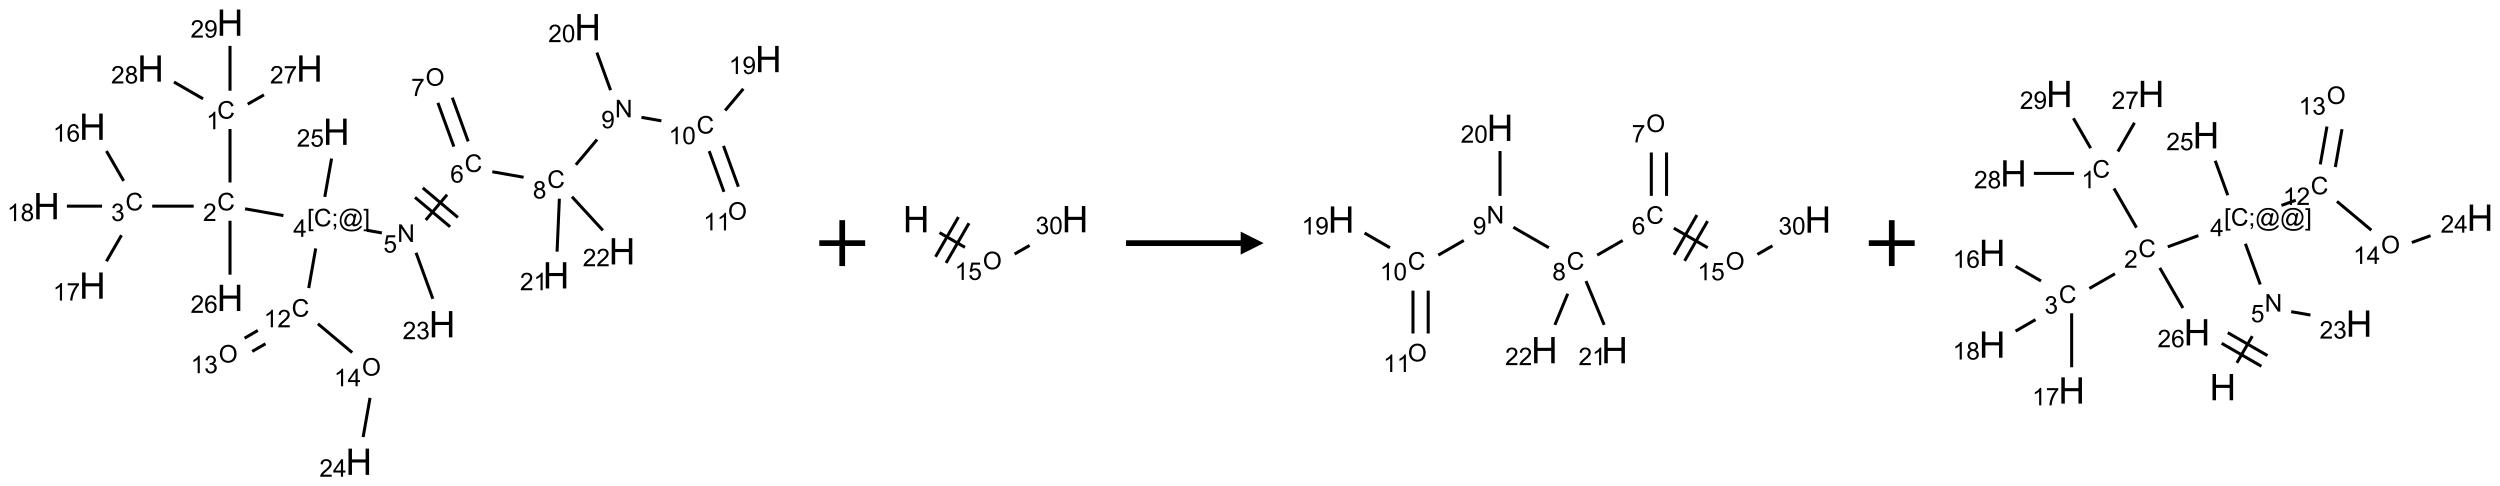 <?xml version="1.0" encoding="UTF-8"?>
<svg xmlns="http://www.w3.org/2000/svg" xmlns:xlink="http://www.w3.org/1999/xlink" width="1090" height="212" viewBox="0 0 1090 212">
<defs>
<g>
<g id="glyph-0-0">
<path d="M 1.332 0 L 1.332 -6.668 L 6.668 -6.668 L 6.668 0 Z M 1.5 -0.168 L 6.5 -0.168 L 6.5 -6.5 L 1.5 -6.5 Z M 1.5 -0.168 "/>
</g>
<g id="glyph-0-1">
<path d="M 6.27 -2.676 L 7.281 -2.422 C 7.07 -1.594 6.688 -0.961 6.137 -0.523 C 5.586 -0.086 4.914 0.129 4.121 0.129 C 3.297 0.129 2.629 -0.039 2.113 -0.371 C 1.598 -0.707 1.203 -1.191 0.934 -1.828 C 0.664 -2.465 0.531 -3.145 0.531 -3.875 C 0.531 -4.672 0.684 -5.363 0.988 -5.957 C 1.293 -6.547 1.723 -6.996 2.285 -7.305 C 2.844 -7.613 3.461 -7.766 4.137 -7.766 C 4.898 -7.766 5.543 -7.57 6.062 -7.184 C 6.582 -6.793 6.945 -6.246 7.152 -5.543 L 6.156 -5.309 C 5.98 -5.863 5.723 -6.266 5.387 -6.52 C 5.051 -6.773 4.625 -6.902 4.113 -6.902 C 3.527 -6.902 3.039 -6.762 2.645 -6.48 C 2.25 -6.199 1.973 -5.82 1.812 -5.348 C 1.652 -4.871 1.574 -4.383 1.574 -3.879 C 1.574 -3.23 1.668 -2.664 1.855 -2.18 C 2.047 -1.695 2.34 -1.332 2.738 -1.094 C 3.137 -0.855 3.57 -0.734 4.035 -0.734 C 4.602 -0.734 5.082 -0.898 5.473 -1.223 C 5.867 -1.551 6.133 -2.035 6.27 -2.676 Z M 6.27 -2.676 "/>
</g>
<g id="glyph-0-2">
<path d="M 3.973 0 L 3.035 0 L 3.035 -5.973 C 2.809 -5.758 2.516 -5.543 2.148 -5.328 C 1.781 -5.113 1.453 -4.953 1.16 -4.844 L 1.16 -5.75 C 1.684 -5.996 2.145 -6.297 2.535 -6.645 C 2.93 -6.996 3.207 -7.336 3.371 -7.668 L 3.973 -7.668 Z M 3.973 0 "/>
</g>
<g id="glyph-0-3">
<path d="M 5.371 -0.902 L 5.371 0 L 0.324 0 C 0.316 -0.227 0.352 -0.441 0.434 -0.652 C 0.562 -0.996 0.766 -1.332 1.051 -1.668 C 1.332 -2 1.742 -2.387 2.277 -2.824 C 3.105 -3.504 3.668 -4.043 3.957 -4.441 C 4.25 -4.84 4.395 -5.215 4.395 -5.566 C 4.395 -5.938 4.262 -6.254 3.996 -6.508 C 3.73 -6.762 3.387 -6.891 2.957 -6.891 C 2.508 -6.891 2.145 -6.754 1.875 -6.484 C 1.605 -6.215 1.469 -5.84 1.465 -5.359 L 0.5 -5.457 C 0.566 -6.176 0.812 -6.727 1.246 -7.102 C 1.676 -7.477 2.254 -7.668 2.98 -7.668 C 3.711 -7.668 4.293 -7.465 4.719 -7.059 C 5.145 -6.652 5.359 -6.148 5.359 -5.547 C 5.359 -5.242 5.297 -4.941 5.172 -4.645 C 5.047 -4.352 4.84 -4.039 4.551 -3.715 C 4.262 -3.387 3.777 -2.938 3.105 -2.371 C 2.543 -1.898 2.18 -1.578 2.02 -1.41 C 1.859 -1.242 1.73 -1.07 1.625 -0.902 Z M 5.371 -0.902 "/>
</g>
<g id="glyph-0-4">
<path d="M 0.449 -2.016 L 1.387 -2.141 C 1.492 -1.609 1.676 -1.227 1.934 -0.992 C 2.191 -0.758 2.508 -0.641 2.879 -0.641 C 3.32 -0.641 3.695 -0.793 3.996 -1.098 C 4.301 -1.402 4.453 -1.781 4.453 -2.234 C 4.453 -2.664 4.312 -3.02 4.031 -3.301 C 3.75 -3.578 3.391 -3.719 2.957 -3.719 C 2.781 -3.719 2.562 -3.684 2.297 -3.613 L 2.402 -4.438 C 2.465 -4.43 2.516 -4.426 2.551 -4.426 C 2.949 -4.426 3.312 -4.531 3.629 -4.738 C 3.949 -4.949 4.109 -5.27 4.109 -5.703 C 4.109 -6.047 3.992 -6.332 3.762 -6.559 C 3.527 -6.785 3.227 -6.895 2.859 -6.895 C 2.496 -6.895 2.191 -6.781 1.949 -6.551 C 1.707 -6.324 1.547 -5.98 1.48 -5.52 L 0.543 -5.688 C 0.656 -6.316 0.918 -6.805 1.324 -7.148 C 1.73 -7.492 2.234 -7.668 2.84 -7.668 C 3.254 -7.668 3.641 -7.578 3.988 -7.398 C 4.34 -7.219 4.609 -6.977 4.793 -6.668 C 4.98 -6.359 5.074 -6.031 5.074 -5.684 C 5.074 -5.352 4.984 -5.051 4.809 -4.781 C 4.629 -4.512 4.367 -4.297 4.02 -4.137 C 4.473 -4.031 4.824 -3.816 5.074 -3.488 C 5.324 -3.16 5.449 -2.75 5.449 -2.254 C 5.449 -1.59 5.203 -1.023 4.719 -0.559 C 4.234 -0.098 3.617 0.137 2.875 0.137 C 2.203 0.137 1.648 -0.062 1.207 -0.465 C 0.762 -0.863 0.512 -1.379 0.449 -2.016 Z M 0.449 -2.016 "/>
</g>
<g id="glyph-0-5">
<path d="M 5.309 -5.766 L 4.375 -5.691 C 4.293 -6.059 4.172 -6.328 4.02 -6.496 C 3.766 -6.762 3.453 -6.895 3.082 -6.895 C 2.785 -6.895 2.523 -6.812 2.297 -6.645 C 2 -6.43 1.77 -6.117 1.598 -5.703 C 1.43 -5.289 1.34 -4.703 1.332 -3.938 C 1.559 -4.281 1.836 -4.535 2.16 -4.703 C 2.488 -4.871 2.828 -4.953 3.188 -4.953 C 3.812 -4.953 4.344 -4.723 4.785 -4.262 C 5.223 -3.801 5.441 -3.207 5.441 -2.48 C 5.441 -2 5.34 -1.555 5.133 -1.145 C 4.926 -0.73 4.641 -0.418 4.281 -0.199 C 3.922 0.02 3.512 0.129 3.051 0.129 C 2.27 0.129 1.633 -0.156 1.141 -0.73 C 0.648 -1.305 0.402 -2.254 0.402 -3.574 C 0.402 -5.051 0.672 -6.121 1.219 -6.793 C 1.695 -7.375 2.336 -7.668 3.141 -7.668 C 3.742 -7.668 4.234 -7.5 4.617 -7.16 C 5 -6.824 5.23 -6.359 5.309 -5.766 Z M 1.48 -2.473 C 1.48 -2.152 1.547 -1.844 1.684 -1.547 C 1.82 -1.25 2.016 -1.027 2.262 -0.871 C 2.508 -0.719 2.766 -0.641 3.035 -0.641 C 3.434 -0.641 3.773 -0.801 4.059 -1.121 C 4.344 -1.441 4.484 -1.875 4.484 -2.422 C 4.484 -2.949 4.344 -3.367 4.062 -3.668 C 3.781 -3.973 3.426 -4.125 3 -4.125 C 2.578 -4.125 2.219 -3.973 1.922 -3.668 C 1.625 -3.363 1.48 -2.969 1.48 -2.473 Z M 1.48 -2.473 "/>
</g>
<g id="glyph-0-6">
<path d="M 0.504 -6.637 L 0.504 -7.535 L 5.449 -7.535 L 5.449 -6.809 C 4.961 -6.289 4.48 -5.602 4.004 -4.746 C 3.527 -3.887 3.156 -3.004 2.895 -2.098 C 2.707 -1.461 2.59 -0.762 2.535 0 L 1.574 0 C 1.582 -0.602 1.703 -1.328 1.926 -2.176 C 2.152 -3.027 2.477 -3.848 2.898 -4.637 C 3.32 -5.426 3.77 -6.094 4.246 -6.637 Z M 0.504 -6.637 "/>
</g>
<g id="glyph-0-7">
<path d="M 1.887 -4.141 C 1.496 -4.281 1.207 -4.484 1.02 -4.75 C 0.832 -5.016 0.738 -5.328 0.738 -5.699 C 0.738 -6.254 0.938 -6.719 1.34 -7.098 C 1.738 -7.477 2.27 -7.668 2.934 -7.668 C 3.598 -7.668 4.137 -7.473 4.543 -7.086 C 4.949 -6.699 5.152 -6.227 5.152 -5.672 C 5.152 -5.316 5.059 -5.008 4.871 -4.746 C 4.688 -4.484 4.406 -4.281 4.027 -4.141 C 4.496 -3.988 4.852 -3.742 5.098 -3.402 C 5.34 -3.062 5.465 -2.656 5.465 -2.184 C 5.465 -1.531 5.234 -0.98 4.77 -0.535 C 4.309 -0.09 3.703 0.129 2.949 0.129 C 2.195 0.129 1.586 -0.094 1.125 -0.539 C 0.664 -0.984 0.434 -1.543 0.434 -2.207 C 0.434 -2.703 0.559 -3.121 0.809 -3.457 C 1.062 -3.793 1.422 -4.02 1.887 -4.141 Z M 1.699 -5.73 C 1.699 -5.367 1.812 -5.074 2.047 -4.844 C 2.281 -4.613 2.582 -4.5 2.953 -4.5 C 3.312 -4.5 3.609 -4.613 3.84 -4.84 C 4.07 -5.066 4.188 -5.348 4.188 -5.676 C 4.188 -6.02 4.07 -6.309 3.832 -6.543 C 3.594 -6.777 3.297 -6.895 2.941 -6.895 C 2.586 -6.895 2.289 -6.781 2.051 -6.551 C 1.816 -6.324 1.699 -6.047 1.699 -5.73 Z M 1.395 -2.203 C 1.395 -1.938 1.461 -1.676 1.586 -1.426 C 1.711 -1.176 1.902 -0.984 2.152 -0.848 C 2.402 -0.711 2.672 -0.641 2.957 -0.641 C 3.406 -0.641 3.777 -0.785 4.066 -1.074 C 4.359 -1.363 4.504 -1.727 4.504 -2.172 C 4.504 -2.625 4.355 -2.996 4.055 -3.293 C 3.754 -3.586 3.379 -3.734 2.926 -3.734 C 2.484 -3.734 2.121 -3.59 1.832 -3.297 C 1.543 -3.004 1.395 -2.641 1.395 -2.203 Z M 1.395 -2.203 "/>
</g>
<g id="glyph-0-8">
<path d="M 0.723 2.121 L 0.723 -7.637 L 2.793 -7.637 L 2.793 -6.859 L 1.66 -6.859 L 1.66 1.344 L 2.793 1.344 L 2.793 2.121 Z M 0.723 2.121 "/>
</g>
<g id="glyph-0-9">
<path d="M 0.949 -4.465 L 0.949 -5.531 L 2.016 -5.531 L 2.016 -4.465 Z M 0.949 0 L 0.949 -1.066 L 2.016 -1.066 L 2.016 0 C 2.016 0.391 1.945 0.711 1.809 0.949 C 1.668 1.191 1.449 1.379 1.145 1.512 L 0.887 1.109 C 1.082 1.023 1.23 0.895 1.324 0.727 C 1.418 0.559 1.469 0.316 1.48 0 Z M 0.949 0 "/>
</g>
<g id="glyph-0-10">
<path d="M 6.047 -0.848 C 5.82 -0.59 5.57 -0.379 5.289 -0.223 C 5.008 -0.062 4.73 0.016 4.449 0.016 C 4.141 0.016 3.84 -0.074 3.547 -0.254 C 3.254 -0.434 3.02 -0.715 2.836 -1.09 C 2.652 -1.465 2.562 -1.875 2.562 -2.324 C 2.562 -2.875 2.703 -3.43 2.988 -3.98 C 3.27 -4.535 3.621 -4.953 4.043 -5.23 C 4.461 -5.508 4.871 -5.645 5.266 -5.645 C 5.566 -5.645 5.855 -5.566 6.129 -5.41 C 6.402 -5.25 6.641 -5.012 6.84 -4.688 L 7.016 -5.496 L 7.949 -5.496 L 7.199 -2 C 7.094 -1.516 7.043 -1.246 7.043 -1.191 C 7.043 -1.098 7.078 -1.02 7.148 -0.949 C 7.219 -0.883 7.305 -0.848 7.406 -0.848 C 7.59 -0.848 7.832 -0.953 8.129 -1.168 C 8.527 -1.445 8.84 -1.816 9.07 -2.285 C 9.301 -2.75 9.418 -3.234 9.418 -3.73 C 9.418 -4.309 9.27 -4.852 8.973 -5.355 C 8.676 -5.859 8.23 -6.262 7.645 -6.562 C 7.055 -6.863 6.406 -7.016 5.691 -7.016 C 4.879 -7.016 4.137 -6.824 3.465 -6.445 C 2.793 -6.066 2.273 -5.52 1.902 -4.809 C 1.535 -4.098 1.348 -3.34 1.348 -2.527 C 1.348 -1.676 1.535 -0.941 1.902 -0.328 C 2.273 0.285 2.809 0.742 3.508 1.035 C 4.207 1.328 4.984 1.473 5.832 1.473 C 6.742 1.473 7.504 1.32 8.121 1.016 C 8.734 0.711 9.195 0.34 9.5 -0.098 L 10.441 -0.098 C 10.266 0.266 9.961 0.637 9.531 1.016 C 9.102 1.395 8.59 1.695 7.996 1.914 C 7.402 2.133 6.688 2.246 5.848 2.246 C 5.078 2.246 4.367 2.145 3.715 1.949 C 3.066 1.75 2.512 1.453 2.051 1.055 C 1.594 0.656 1.25 0.199 1.016 -0.316 C 0.723 -0.973 0.578 -1.684 0.578 -2.441 C 0.578 -3.289 0.75 -4.098 1.098 -4.863 C 1.523 -5.805 2.125 -6.527 2.902 -7.027 C 3.684 -7.527 4.629 -7.777 5.738 -7.777 C 6.602 -7.777 7.375 -7.602 8.059 -7.246 C 8.746 -6.895 9.285 -6.371 9.684 -5.672 C 10.02 -5.07 10.188 -4.418 10.188 -3.715 C 10.188 -2.707 9.832 -1.812 9.125 -1.031 C 8.492 -0.328 7.801 0.02 7.051 0.02 C 6.812 0.02 6.617 -0.016 6.473 -0.09 C 6.324 -0.16 6.215 -0.266 6.145 -0.402 C 6.102 -0.488 6.066 -0.637 6.047 -0.848 Z M 3.527 -2.262 C 3.527 -1.785 3.641 -1.414 3.863 -1.152 C 4.09 -0.887 4.348 -0.754 4.641 -0.754 C 4.836 -0.754 5.039 -0.812 5.254 -0.93 C 5.469 -1.047 5.676 -1.219 5.871 -1.449 C 6.066 -1.676 6.23 -1.969 6.355 -2.32 C 6.48 -2.672 6.543 -3.027 6.543 -3.379 C 6.543 -3.852 6.426 -4.219 6.191 -4.48 C 5.957 -4.738 5.672 -4.871 5.332 -4.871 C 5.109 -4.871 4.902 -4.812 4.707 -4.699 C 4.512 -4.586 4.32 -4.406 4.137 -4.156 C 3.953 -3.906 3.805 -3.602 3.691 -3.246 C 3.582 -2.887 3.527 -2.559 3.527 -2.262 Z M 3.527 -2.262 "/>
</g>
<g id="glyph-0-11">
<path d="M 2.27 2.121 L 0.203 2.121 L 0.203 1.344 L 1.332 1.344 L 1.332 -6.859 L 0.203 -6.859 L 0.203 -7.637 L 2.27 -7.637 Z M 2.27 2.121 "/>
</g>
<g id="glyph-0-12">
<path d="M 3.449 0 L 3.449 -1.828 L 0.137 -1.828 L 0.137 -2.688 L 3.621 -7.637 L 4.387 -7.637 L 4.387 -2.688 L 5.418 -2.688 L 5.418 -1.828 L 4.387 -1.828 L 4.387 0 Z M 3.449 -2.688 L 3.449 -6.129 L 1.059 -2.688 Z M 3.449 -2.688 "/>
</g>
<g id="glyph-0-13">
<path d="M 0.812 0 L 0.812 -7.637 L 1.848 -7.637 L 5.859 -1.641 L 5.859 -7.637 L 6.828 -7.637 L 6.828 0 L 5.793 0 L 1.781 -6 L 1.781 0 Z M 0.812 0 "/>
</g>
<g id="glyph-0-14">
<path d="M 0.441 -2 L 1.426 -2.082 C 1.5 -1.605 1.668 -1.242 1.934 -1.004 C 2.199 -0.762 2.52 -0.641 2.895 -0.641 C 3.348 -0.641 3.73 -0.812 4.043 -1.152 C 4.355 -1.492 4.512 -1.941 4.512 -2.504 C 4.512 -3.039 4.359 -3.461 4.059 -3.77 C 3.758 -4.078 3.367 -4.234 2.879 -4.234 C 2.578 -4.234 2.305 -4.164 2.062 -4.027 C 1.82 -3.891 1.629 -3.715 1.488 -3.496 L 0.609 -3.609 L 1.348 -7.531 L 5.145 -7.531 L 5.145 -6.637 L 2.098 -6.637 L 1.688 -4.582 C 2.145 -4.902 2.625 -5.062 3.129 -5.062 C 3.797 -5.062 4.359 -4.832 4.816 -4.371 C 5.277 -3.91 5.504 -3.312 5.504 -2.59 C 5.504 -1.898 5.305 -1.301 4.902 -0.797 C 4.41 -0.18 3.742 0.129 2.895 0.129 C 2.199 0.129 1.633 -0.062 1.195 -0.453 C 0.758 -0.844 0.504 -1.359 0.441 -2 Z M 0.441 -2 "/>
</g>
<g id="glyph-0-15">
<path d="M 0.516 -3.719 C 0.516 -4.984 0.855 -5.977 1.535 -6.695 C 2.215 -7.414 3.094 -7.77 4.172 -7.77 C 4.875 -7.77 5.512 -7.602 6.078 -7.266 C 6.645 -6.93 7.074 -6.461 7.371 -5.855 C 7.668 -5.254 7.816 -4.57 7.816 -3.809 C 7.816 -3.035 7.66 -2.34 7.348 -1.73 C 7.035 -1.117 6.594 -0.656 6.02 -0.34 C 5.449 -0.027 4.828 0.129 4.168 0.129 C 3.449 0.129 2.805 -0.043 2.238 -0.391 C 1.672 -0.738 1.246 -1.211 0.953 -1.812 C 0.66 -2.414 0.516 -3.047 0.516 -3.719 Z M 1.559 -3.703 C 1.559 -2.781 1.805 -2.059 2.301 -1.527 C 2.793 -1 3.414 -0.734 4.16 -0.734 C 4.922 -0.734 5.547 -1 6.039 -1.535 C 6.531 -2.07 6.777 -2.828 6.777 -3.812 C 6.777 -4.434 6.672 -4.977 6.461 -5.441 C 6.25 -5.902 5.945 -6.262 5.539 -6.52 C 5.133 -6.773 4.68 -6.902 4.176 -6.902 C 3.461 -6.902 2.848 -6.656 2.332 -6.164 C 1.816 -5.672 1.559 -4.852 1.559 -3.703 Z M 1.559 -3.703 "/>
</g>
<g id="glyph-0-16">
<path d="M 0.582 -1.766 L 1.484 -1.848 C 1.562 -1.426 1.707 -1.117 1.922 -0.926 C 2.137 -0.734 2.414 -0.641 2.75 -0.641 C 3.039 -0.641 3.289 -0.707 3.508 -0.84 C 3.727 -0.973 3.902 -1.148 4.043 -1.367 C 4.18 -1.586 4.297 -1.887 4.391 -2.262 C 4.484 -2.637 4.531 -3.016 4.531 -3.406 C 4.531 -3.449 4.531 -3.512 4.527 -3.594 C 4.34 -3.297 4.082 -3.055 3.758 -2.867 C 3.434 -2.68 3.082 -2.59 2.703 -2.59 C 2.07 -2.59 1.535 -2.816 1.098 -3.277 C 0.66 -3.734 0.441 -4.34 0.441 -5.09 C 0.441 -5.863 0.672 -6.484 1.129 -6.957 C 1.586 -7.43 2.156 -7.668 2.844 -7.668 C 3.34 -7.668 3.793 -7.531 4.207 -7.266 C 4.617 -7 4.93 -6.617 5.145 -6.121 C 5.355 -5.629 5.465 -4.91 5.465 -3.973 C 5.465 -2.996 5.359 -2.223 5.145 -1.645 C 4.934 -1.066 4.617 -0.625 4.199 -0.324 C 3.781 -0.02 3.293 0.129 2.73 0.129 C 2.133 0.129 1.645 -0.035 1.266 -0.367 C 0.887 -0.699 0.66 -1.164 0.582 -1.766 Z M 4.422 -5.137 C 4.422 -5.676 4.277 -6.102 3.992 -6.418 C 3.707 -6.734 3.359 -6.891 2.957 -6.891 C 2.543 -6.891 2.18 -6.719 1.871 -6.379 C 1.562 -6.039 1.406 -5.598 1.406 -5.059 C 1.406 -4.57 1.555 -4.176 1.848 -3.871 C 2.141 -3.566 2.5 -3.418 2.934 -3.418 C 3.367 -3.418 3.723 -3.57 4.004 -3.871 C 4.281 -4.176 4.422 -4.598 4.422 -5.137 Z M 4.422 -5.137 "/>
</g>
<g id="glyph-0-17">
<path d="M 0.441 -3.766 C 0.441 -4.668 0.535 -5.395 0.723 -5.945 C 0.906 -6.496 1.184 -6.922 1.551 -7.219 C 1.918 -7.516 2.375 -7.668 2.934 -7.668 C 3.344 -7.668 3.703 -7.586 4.012 -7.418 C 4.32 -7.254 4.574 -7.016 4.777 -6.707 C 4.977 -6.395 5.137 -6.016 5.25 -5.57 C 5.363 -5.125 5.422 -4.523 5.422 -3.766 C 5.422 -2.871 5.328 -2.148 5.145 -1.598 C 4.961 -1.047 4.688 -0.621 4.32 -0.32 C 3.953 -0.02 3.492 0.129 2.934 0.129 C 2.195 0.129 1.617 -0.133 1.199 -0.66 C 0.695 -1.297 0.441 -2.332 0.441 -3.766 Z M 1.406 -3.766 C 1.406 -2.512 1.555 -1.68 1.848 -1.262 C 2.141 -0.848 2.5 -0.641 2.934 -0.641 C 3.363 -0.641 3.727 -0.848 4.02 -1.266 C 4.312 -1.684 4.457 -2.516 4.457 -3.766 C 4.457 -5.023 4.312 -5.859 4.02 -6.27 C 3.727 -6.684 3.359 -6.891 2.922 -6.891 C 2.492 -6.891 2.148 -6.707 1.891 -6.344 C 1.566 -5.879 1.406 -5.02 1.406 -3.766 Z M 1.406 -3.766 "/>
</g>
<g id="glyph-1-0">
<path d="M 2 0 L 2 -10 L 10 -10 L 10 0 Z M 2.25 -0.25 L 9.75 -0.25 L 9.75 -9.75 L 2.25 -9.75 Z M 2.25 -0.25 "/>
</g>
<g id="glyph-1-1">
<path d="M 1.281 0 L 1.281 -11.453 L 2.797 -11.453 L 2.797 -6.75 L 8.75 -6.75 L 8.75 -11.453 L 10.266 -11.453 L 10.266 0 L 8.75 0 L 8.75 -5.398 L 2.797 -5.398 L 2.797 0 Z M 1.281 0 "/>
</g>
</g>
</defs>
<path fill="none" stroke-width="0.033" stroke-linecap="butt" stroke-linejoin="miter" stroke="rgb(0%, 0%, 0%)" stroke-opacity="1" stroke-miterlimit="10" d="M 2 1.159 L 2 1.742 " transform="matrix(40, 0, 0, 40, 20.285, 9.883)"/>
<path fill="none" stroke-width="0.033" stroke-linecap="butt" stroke-linejoin="miter" stroke="rgb(0%, 0%, 0%)" stroke-opacity="1" stroke-miterlimit="10" d="M 1.604 2 L 1.152 2 " transform="matrix(40, 0, 0, 40, 20.285, 9.883)"/>
<path fill="none" stroke-width="0.033" stroke-linecap="butt" stroke-linejoin="miter" stroke="rgb(0%, 0%, 0%)" stroke-opacity="1" stroke-miterlimit="10" d="M 0.841 1.725 L 0.653 1.399 " transform="matrix(40, 0, 0, 40, 20.285, 9.883)"/>
<path fill="none" stroke-width="0.033" stroke-linecap="butt" stroke-linejoin="miter" stroke="rgb(0%, 0%, 0%)" stroke-opacity="1" stroke-miterlimit="10" d="M 0.817 2.317 L 0.653 2.601 " transform="matrix(40, 0, 0, 40, 20.285, 9.883)"/>
<path fill="none" stroke-width="0.033" stroke-linecap="butt" stroke-linejoin="miter" stroke="rgb(0%, 0%, 0%)" stroke-opacity="1" stroke-miterlimit="10" d="M 0.605 2 L 0.222 2 " transform="matrix(40, 0, 0, 40, 20.285, 9.883)"/>
<path fill="none" stroke-width="0.033" stroke-linecap="butt" stroke-linejoin="miter" stroke="rgb(0%, 0%, 0%)" stroke-opacity="1" stroke-miterlimit="10" d="M 2.164 2.029 L 2.582 2.103 " transform="matrix(40, 0, 0, 40, 20.285, 9.883)"/>
<path fill="none" stroke-width="0.033" stroke-linecap="butt" stroke-linejoin="miter" stroke="rgb(0%, 0%, 0%)" stroke-opacity="1" stroke-miterlimit="10" d="M 3.491 2.263 L 3.655 2.292 " transform="matrix(40, 0, 0, 40, 20.285, 9.883)"/>
<path fill="none" stroke-width="0.033" stroke-linecap="butt" stroke-linejoin="miter" stroke="rgb(0%, 0%, 0%)" stroke-opacity="1" stroke-miterlimit="10" d="M 4.134 2.151 L 4.366 1.875 " transform="matrix(40, 0, 0, 40, 20.285, 9.883)"/>
<path fill="none" stroke-width="0.033" stroke-linecap="butt" stroke-linejoin="miter" stroke="rgb(0%, 0%, 0%)" stroke-opacity="1" stroke-miterlimit="10" d="M 4.484 2.123 L 4.101 1.801 " transform="matrix(40, 0, 0, 40, 20.285, 9.883)"/>
<path fill="none" stroke-width="0.033" stroke-linecap="butt" stroke-linejoin="miter" stroke="rgb(0%, 0%, 0%)" stroke-opacity="1" stroke-miterlimit="10" d="M 4.399 2.225 L 4.016 1.904 " transform="matrix(40, 0, 0, 40, 20.285, 9.883)"/>
<path fill="none" stroke-width="0.033" stroke-linecap="butt" stroke-linejoin="miter" stroke="rgb(0%, 0%, 0%)" stroke-opacity="1" stroke-miterlimit="10" d="M 4.596 1.294 L 4.423 0.817 " transform="matrix(40, 0, 0, 40, 20.285, 9.883)"/>
<path fill="none" stroke-width="0.033" stroke-linecap="butt" stroke-linejoin="miter" stroke="rgb(0%, 0%, 0%)" stroke-opacity="1" stroke-miterlimit="10" d="M 4.44 1.351 L 4.266 0.874 " transform="matrix(40, 0, 0, 40, 20.285, 9.883)"/>
<path fill="none" stroke-width="0.033" stroke-linecap="butt" stroke-linejoin="miter" stroke="rgb(0%, 0%, 0%)" stroke-opacity="1" stroke-miterlimit="10" d="M 4.859 1.625 L 5.2 1.685 " transform="matrix(40, 0, 0, 40, 20.285, 9.883)"/>
<path fill="none" stroke-width="0.033" stroke-linecap="butt" stroke-linejoin="miter" stroke="rgb(0%, 0%, 0%)" stroke-opacity="1" stroke-miterlimit="10" d="M 5.77 1.549 L 6.001 1.274 " transform="matrix(40, 0, 0, 40, 20.285, 9.883)"/>
<path fill="none" stroke-width="0.033" stroke-linecap="butt" stroke-linejoin="miter" stroke="rgb(0%, 0%, 0%)" stroke-opacity="1" stroke-miterlimit="10" d="M 6.485 1.032 L 6.702 1.07 " transform="matrix(40, 0, 0, 40, 20.285, 9.883)"/>
<path fill="none" stroke-width="0.033" stroke-linecap="butt" stroke-linejoin="miter" stroke="rgb(0%, 0%, 0%)" stroke-opacity="1" stroke-miterlimit="10" d="M 7.223 1.4 L 7.384 1.844 " transform="matrix(40, 0, 0, 40, 20.285, 9.883)"/>
<path fill="none" stroke-width="0.033" stroke-linecap="butt" stroke-linejoin="miter" stroke="rgb(0%, 0%, 0%)" stroke-opacity="1" stroke-miterlimit="10" d="M 7.379 1.343 L 7.541 1.788 " transform="matrix(40, 0, 0, 40, 20.285, 9.883)"/>
<path fill="none" stroke-width="0.033" stroke-linecap="butt" stroke-linejoin="miter" stroke="rgb(0%, 0%, 0%)" stroke-opacity="1" stroke-miterlimit="10" d="M 7.397 0.957 L 7.595 0.721 " transform="matrix(40, 0, 0, 40, 20.285, 9.883)"/>
<path fill="none" stroke-width="0.033" stroke-linecap="butt" stroke-linejoin="miter" stroke="rgb(0%, 0%, 0%)" stroke-opacity="1" stroke-miterlimit="10" d="M 6.148 0.736 L 5.999 0.326 " transform="matrix(40, 0, 0, 40, 20.285, 9.883)"/>
<path fill="none" stroke-width="0.033" stroke-linecap="butt" stroke-linejoin="miter" stroke="rgb(0%, 0%, 0%)" stroke-opacity="1" stroke-miterlimit="10" d="M 5.59 1.919 L 5.565 2.496 " transform="matrix(40, 0, 0, 40, 20.285, 9.883)"/>
<path fill="none" stroke-width="0.033" stroke-linecap="butt" stroke-linejoin="miter" stroke="rgb(0%, 0%, 0%)" stroke-opacity="1" stroke-miterlimit="10" d="M 5.727 1.897 L 6.064 2.264 " transform="matrix(40, 0, 0, 40, 20.285, 9.883)"/>
<path fill="none" stroke-width="0.033" stroke-linecap="butt" stroke-linejoin="miter" stroke="rgb(0%, 0%, 0%)" stroke-opacity="1" stroke-miterlimit="10" d="M 4.028 2.508 L 4.211 3.01 " transform="matrix(40, 0, 0, 40, 20.285, 9.883)"/>
<path fill="none" stroke-width="0.033" stroke-linecap="butt" stroke-linejoin="miter" stroke="rgb(0%, 0%, 0%)" stroke-opacity="1" stroke-miterlimit="10" d="M 2.934 2.461 L 2.858 2.893 " transform="matrix(40, 0, 0, 40, 20.285, 9.883)"/>
<path fill="none" stroke-width="0.033" stroke-linecap="butt" stroke-linejoin="miter" stroke="rgb(0%, 0%, 0%)" stroke-opacity="1" stroke-miterlimit="10" d="M 2.303 3.355 L 2.159 3.439 " transform="matrix(40, 0, 0, 40, 20.285, 9.883)"/>
<path fill="none" stroke-width="0.033" stroke-linecap="butt" stroke-linejoin="miter" stroke="rgb(0%, 0%, 0%)" stroke-opacity="1" stroke-miterlimit="10" d="M 2.387 3.5 L 2.242 3.583 " transform="matrix(40, 0, 0, 40, 20.285, 9.883)"/>
<path fill="none" stroke-width="0.033" stroke-linecap="butt" stroke-linejoin="miter" stroke="rgb(0%, 0%, 0%)" stroke-opacity="1" stroke-miterlimit="10" d="M 2.958 3.282 L 3.332 3.596 " transform="matrix(40, 0, 0, 40, 20.285, 9.883)"/>
<path fill="none" stroke-width="0.033" stroke-linecap="butt" stroke-linejoin="miter" stroke="rgb(0%, 0%, 0%)" stroke-opacity="1" stroke-miterlimit="10" d="M 3.526 4.09 L 3.451 4.517 " transform="matrix(40, 0, 0, 40, 20.285, 9.883)"/>
<path fill="none" stroke-width="0.033" stroke-linecap="butt" stroke-linejoin="miter" stroke="rgb(0%, 0%, 0%)" stroke-opacity="1" stroke-miterlimit="10" d="M 3.033 1.899 L 3.107 1.481 " transform="matrix(40, 0, 0, 40, 20.285, 9.883)"/>
<path fill="none" stroke-width="0.033" stroke-linecap="butt" stroke-linejoin="miter" stroke="rgb(0%, 0%, 0%)" stroke-opacity="1" stroke-miterlimit="10" d="M 2 2.159 L 2 2.747 " transform="matrix(40, 0, 0, 40, 20.285, 9.883)"/>
<path fill="none" stroke-width="0.033" stroke-linecap="butt" stroke-linejoin="miter" stroke="rgb(0%, 0%, 0%)" stroke-opacity="1" stroke-miterlimit="10" d="M 2.193 0.888 L 2.37 0.787 " transform="matrix(40, 0, 0, 40, 20.285, 9.883)"/>
<path fill="none" stroke-width="0.033" stroke-linecap="butt" stroke-linejoin="miter" stroke="rgb(0%, 0%, 0%)" stroke-opacity="1" stroke-miterlimit="10" d="M 1.706 0.83 L 1.389 0.647 " transform="matrix(40, 0, 0, 40, 20.285, 9.883)"/>
<path fill="none" stroke-width="0.033" stroke-linecap="butt" stroke-linejoin="miter" stroke="rgb(0%, 0%, 0%)" stroke-opacity="1" stroke-miterlimit="10" d="M 2 0.742 L 2 0.253 " transform="matrix(40, 0, 0, 40, 20.285, 9.883)"/>
<g fill="rgb(0%, 0%, 0%)" fill-opacity="1">
<use xlink:href="#glyph-0-1" x="94.691" y="51.727"/>
</g>
<g fill="rgb(0%, 0%, 0%)" fill-opacity="1">
<use xlink:href="#glyph-0-2" x="89.914" y="56.363"/>
</g>
<g fill="rgb(0%, 0%, 0%)" fill-opacity="1">
<use xlink:href="#glyph-0-1" x="94.691" y="91.727"/>
</g>
<g fill="rgb(0%, 0%, 0%)" fill-opacity="1">
<use xlink:href="#glyph-0-3" x="88.52" y="96.363"/>
</g>
<g fill="rgb(0%, 0%, 0%)" fill-opacity="1">
<use xlink:href="#glyph-0-1" x="54.691" y="91.727"/>
</g>
<g fill="rgb(0%, 0%, 0%)" fill-opacity="1">
<use xlink:href="#glyph-0-4" x="48.441" y="96.363"/>
</g>
<g fill="rgb(0%, 0%, 0%)" fill-opacity="1">
<use xlink:href="#glyph-1-1" x="34.512" y="60.969"/>
</g>
<g fill="rgb(0%, 0%, 0%)" fill-opacity="1">
<use xlink:href="#glyph-0-2" x="23.082" y="61.762"/>
<use xlink:href="#glyph-0-5" x="29.014" y="61.762"/>
</g>
<g fill="rgb(0%, 0%, 0%)" fill-opacity="1">
<use xlink:href="#glyph-1-1" x="34.512" y="130.25"/>
</g>
<g fill="rgb(0%, 0%, 0%)" fill-opacity="1">
<use xlink:href="#glyph-0-2" x="23.078" y="131.043"/>
<use xlink:href="#glyph-0-6" x="29.01" y="131.043"/>
</g>
<g fill="rgb(0%, 0%, 0%)" fill-opacity="1">
<use xlink:href="#glyph-1-1" x="14.512" y="95.609"/>
</g>
<g fill="rgb(0%, 0%, 0%)" fill-opacity="1">
<use xlink:href="#glyph-0-2" x="3.062" y="96.402"/>
<use xlink:href="#glyph-0-7" x="8.995" y="96.402"/>
</g>
<g fill="rgb(0%, 0%, 0%)" fill-opacity="1">
<use xlink:href="#glyph-0-8" x="133.891" y="98.68"/>
<use xlink:href="#glyph-0-1" x="136.854" y="98.68"/>
<use xlink:href="#glyph-0-9" x="144.557" y="98.68"/>
<use xlink:href="#glyph-0-10" x="147.521" y="98.68"/>
<use xlink:href="#glyph-0-11" x="158.349" y="98.68"/>
</g>
<g fill="rgb(0%, 0%, 0%)" fill-opacity="1">
<use xlink:href="#glyph-0-12" x="127.863" y="103.277"/>
</g>
<g fill="rgb(0%, 0%, 0%)" fill-opacity="1">
<use xlink:href="#glyph-0-13" x="173.195" y="105.488"/>
</g>
<g fill="rgb(0%, 0%, 0%)" fill-opacity="1">
<use xlink:href="#glyph-0-14" x="167.168" y="110.121"/>
</g>
<g fill="rgb(0%, 0%, 0%)" fill-opacity="1">
<use xlink:href="#glyph-0-1" x="202.562" y="74.977"/>
</g>
<g fill="rgb(0%, 0%, 0%)" fill-opacity="1">
<use xlink:href="#glyph-0-5" x="196.316" y="79.613"/>
</g>
<g fill="rgb(0%, 0%, 0%)" fill-opacity="1">
<use xlink:href="#glyph-0-15" x="185.523" y="37.395"/>
</g>
<g fill="rgb(0%, 0%, 0%)" fill-opacity="1">
<use xlink:href="#glyph-0-6" x="179.254" y="41.898"/>
</g>
<g fill="rgb(0%, 0%, 0%)" fill-opacity="1">
<use xlink:href="#glyph-0-1" x="238.582" y="81.922"/>
</g>
<g fill="rgb(0%, 0%, 0%)" fill-opacity="1">
<use xlink:href="#glyph-0-7" x="232.312" y="86.559"/>
</g>
<g fill="rgb(0%, 0%, 0%)" fill-opacity="1">
<use xlink:href="#glyph-0-13" x="268.121" y="51.148"/>
</g>
<g fill="rgb(0%, 0%, 0%)" fill-opacity="1">
<use xlink:href="#glyph-0-16" x="262.133" y="55.918"/>
</g>
<g fill="rgb(0%, 0%, 0%)" fill-opacity="1">
<use xlink:href="#glyph-0-1" x="303.684" y="58.227"/>
</g>
<g fill="rgb(0%, 0%, 0%)" fill-opacity="1">
<use xlink:href="#glyph-0-2" x="291.527" y="62.863"/>
<use xlink:href="#glyph-0-17" x="297.46" y="62.863"/>
</g>
<g fill="rgb(0%, 0%, 0%)" fill-opacity="1">
<use xlink:href="#glyph-0-15" x="317.383" y="95.82"/>
</g>
<g fill="rgb(0%, 0%, 0%)" fill-opacity="1">
<use xlink:href="#glyph-0-2" x="306.656" y="100.453"/>
<use xlink:href="#glyph-0-2" x="312.589" y="100.453"/>
</g>
<g fill="rgb(0%, 0%, 0%)" fill-opacity="1">
<use xlink:href="#glyph-1-1" x="329.215" y="31.469"/>
</g>
<g fill="rgb(0%, 0%, 0%)" fill-opacity="1">
<use xlink:href="#glyph-0-2" x="317.766" y="32.262"/>
<use xlink:href="#glyph-0-16" x="323.698" y="32.262"/>
</g>
<g fill="rgb(0%, 0%, 0%)" fill-opacity="1">
<use xlink:href="#glyph-1-1" x="250.434" y="17.578"/>
</g>
<g fill="rgb(0%, 0%, 0%)" fill-opacity="1">
<use xlink:href="#glyph-0-3" x="239.027" y="18.367"/>
<use xlink:href="#glyph-0-17" x="244.96" y="18.367"/>
</g>
<g fill="rgb(0%, 0%, 0%)" fill-opacity="1">
<use xlink:href="#glyph-1-1" x="236.656" y="125.77"/>
</g>
<g fill="rgb(0%, 0%, 0%)" fill-opacity="1">
<use xlink:href="#glyph-0-3" x="226.699" y="126.559"/>
<use xlink:href="#glyph-0-2" x="232.632" y="126.559"/>
</g>
<g fill="rgb(0%, 0%, 0%)" fill-opacity="1">
<use xlink:href="#glyph-1-1" x="265.426" y="115.297"/>
</g>
<g fill="rgb(0%, 0%, 0%)" fill-opacity="1">
<use xlink:href="#glyph-0-3" x="254.07" y="116.09"/>
<use xlink:href="#glyph-0-3" x="260.003" y="116.09"/>
</g>
<g fill="rgb(0%, 0%, 0%)" fill-opacity="1">
<use xlink:href="#glyph-1-1" x="186.977" y="147.09"/>
</g>
<g fill="rgb(0%, 0%, 0%)" fill-opacity="1">
<use xlink:href="#glyph-0-3" x="175.547" y="147.883"/>
<use xlink:href="#glyph-0-4" x="181.479" y="147.883"/>
</g>
<g fill="rgb(0%, 0%, 0%)" fill-opacity="1">
<use xlink:href="#glyph-0-1" x="127.141" y="138.066"/>
</g>
<g fill="rgb(0%, 0%, 0%)" fill-opacity="1">
<use xlink:href="#glyph-0-2" x="115.031" y="142.703"/>
<use xlink:href="#glyph-0-3" x="120.964" y="142.703"/>
</g>
<g fill="rgb(0%, 0%, 0%)" fill-opacity="1">
<use xlink:href="#glyph-0-15" x="95.336" y="158.07"/>
</g>
<g fill="rgb(0%, 0%, 0%)" fill-opacity="1">
<use xlink:href="#glyph-0-2" x="83.137" y="162.703"/>
<use xlink:href="#glyph-0-4" x="89.069" y="162.703"/>
</g>
<g fill="rgb(0%, 0%, 0%)" fill-opacity="1">
<use xlink:href="#glyph-0-15" x="157.797" y="163.781"/>
</g>
<g fill="rgb(0%, 0%, 0%)" fill-opacity="1">
<use xlink:href="#glyph-0-2" x="145.629" y="168.414"/>
<use xlink:href="#glyph-0-12" x="151.561" y="168.414"/>
</g>
<g fill="rgb(0%, 0%, 0%)" fill-opacity="1">
<use xlink:href="#glyph-1-1" x="150.656" y="207.051"/>
</g>
<g fill="rgb(0%, 0%, 0%)" fill-opacity="1">
<use xlink:href="#glyph-0-3" x="139.254" y="207.844"/>
<use xlink:href="#glyph-0-12" x="145.186" y="207.844"/>
</g>
<g fill="rgb(0%, 0%, 0%)" fill-opacity="1">
<use xlink:href="#glyph-1-1" x="140.852" y="63.164"/>
</g>
<g fill="rgb(0%, 0%, 0%)" fill-opacity="1">
<use xlink:href="#glyph-0-3" x="129.363" y="63.957"/>
<use xlink:href="#glyph-0-14" x="135.296" y="63.957"/>
</g>
<g fill="rgb(0%, 0%, 0%)" fill-opacity="1">
<use xlink:href="#glyph-1-1" x="94.512" y="135.609"/>
</g>
<g fill="rgb(0%, 0%, 0%)" fill-opacity="1">
<use xlink:href="#glyph-0-3" x="83.086" y="136.402"/>
<use xlink:href="#glyph-0-5" x="89.018" y="136.402"/>
</g>
<g fill="rgb(0%, 0%, 0%)" fill-opacity="1">
<use xlink:href="#glyph-1-1" x="129.152" y="35.609"/>
</g>
<g fill="rgb(0%, 0%, 0%)" fill-opacity="1">
<use xlink:href="#glyph-0-3" x="117.723" y="36.402"/>
<use xlink:href="#glyph-0-6" x="123.655" y="36.402"/>
</g>
<g fill="rgb(0%, 0%, 0%)" fill-opacity="1">
<use xlink:href="#glyph-1-1" x="59.871" y="35.609"/>
</g>
<g fill="rgb(0%, 0%, 0%)" fill-opacity="1">
<use xlink:href="#glyph-0-3" x="48.426" y="36.402"/>
<use xlink:href="#glyph-0-7" x="54.358" y="36.402"/>
</g>
<g fill="rgb(0%, 0%, 0%)" fill-opacity="1">
<use xlink:href="#glyph-1-1" x="94.512" y="15.609"/>
</g>
<g fill="rgb(0%, 0%, 0%)" fill-opacity="1">
<use xlink:href="#glyph-0-3" x="83.066" y="16.402"/>
<use xlink:href="#glyph-0-16" x="88.999" y="16.402"/>
</g>
<path fill="none" stroke-width="0.062" stroke-linecap="butt" stroke-linejoin="miter" stroke="rgb(0%, 0%, 0%)" stroke-opacity="1" stroke-miterlimit="10" d="M -0 0 L 0.5 0 M 0.25 -0.25 L 0.25 0.25 " transform="matrix(40, 0, 0, 40, 357.211, 106)"/>
<path fill="none" stroke-width="0.033" stroke-linecap="butt" stroke-linejoin="miter" stroke="rgb(0%, 0%, 0%)" stroke-opacity="1" stroke-miterlimit="10" d="M 0.255 0.147 L 0.532 0.307 " transform="matrix(40, 0, 0, 40, 399.438, 95.559)"/>
<path fill="none" stroke-width="0.033" stroke-linecap="butt" stroke-linejoin="miter" stroke="rgb(0%, 0%, 0%)" stroke-opacity="1" stroke-miterlimit="10" d="M 0.326 0.477 L 0.576 0.044 " transform="matrix(40, 0, 0, 40, 399.438, 95.559)"/>
<path fill="none" stroke-width="0.033" stroke-linecap="butt" stroke-linejoin="miter" stroke="rgb(0%, 0%, 0%)" stroke-opacity="1" stroke-miterlimit="10" d="M 0.211 0.41 L 0.461 -0.023 " transform="matrix(40, 0, 0, 40, 399.438, 95.559)"/>
<path fill="none" stroke-width="0.033" stroke-linecap="butt" stroke-linejoin="miter" stroke="rgb(0%, 0%, 0%)" stroke-opacity="1" stroke-miterlimit="10" d="M 1.073 0.38 L 1.237 0.286 " transform="matrix(40, 0, 0, 40, 399.438, 95.559)"/>
<g fill="rgb(0%, 0%, 0%)" fill-opacity="1">
<use xlink:href="#glyph-1-1" x="393.664" y="101.285"/>
</g>
<g fill="rgb(0%, 0%, 0%)" fill-opacity="1">
<use xlink:href="#glyph-0-15" x="428.5" y="117.406"/>
</g>
<g fill="rgb(0%, 0%, 0%)" fill-opacity="1">
<use xlink:href="#glyph-0-2" x="416.242" y="122.039"/>
<use xlink:href="#glyph-0-14" x="422.174" y="122.039"/>
</g>
<g fill="rgb(0%, 0%, 0%)" fill-opacity="1">
<use xlink:href="#glyph-1-1" x="462.945" y="101.285"/>
</g>
<g fill="rgb(0%, 0%, 0%)" fill-opacity="1">
<use xlink:href="#glyph-0-4" x="451.539" y="102.078"/>
<use xlink:href="#glyph-0-17" x="457.471" y="102.078"/>
</g>
<path fill-rule="nonzero" fill="rgb(0%, 0%, 0%)" fill-opacity="1" d="M 490.941 107.25 L 540.941 107.25 L 540.941 111 L 550.941 106 L 540.941 101 L 540.941 104.75 L 490.941 104.75 "/>
<path fill="none" stroke-width="0.033" stroke-linecap="butt" stroke-linejoin="miter" stroke="rgb(0%, 0%, 0%)" stroke-opacity="1" stroke-miterlimit="10" d="M 3.547 0.742 L 3.547 0.269 " transform="matrix(40, 0, 0, 40, 584.734, 55.721)"/>
<path fill="none" stroke-width="0.033" stroke-linecap="butt" stroke-linejoin="miter" stroke="rgb(0%, 0%, 0%)" stroke-opacity="1" stroke-miterlimit="10" d="M 3.381 0.742 L 3.381 0.269 " transform="matrix(40, 0, 0, 40, 584.734, 55.721)"/>
<path fill="none" stroke-width="0.033" stroke-linecap="butt" stroke-linejoin="miter" stroke="rgb(0%, 0%, 0%)" stroke-opacity="1" stroke-miterlimit="10" d="M 3.069 1.228 L 2.791 1.388 " transform="matrix(40, 0, 0, 40, 584.734, 55.721)"/>
<path fill="none" stroke-width="0.033" stroke-linecap="butt" stroke-linejoin="miter" stroke="rgb(0%, 0%, 0%)" stroke-opacity="1" stroke-miterlimit="10" d="M 2.264 1.307 L 1.877 1.084 " transform="matrix(40, 0, 0, 40, 584.734, 55.721)"/>
<path fill="none" stroke-width="0.033" stroke-linecap="butt" stroke-linejoin="miter" stroke="rgb(0%, 0%, 0%)" stroke-opacity="1" stroke-miterlimit="10" d="M 1.337 1.228 L 1.059 1.388 " transform="matrix(40, 0, 0, 40, 584.734, 55.721)"/>
<path fill="none" stroke-width="0.033" stroke-linecap="butt" stroke-linejoin="miter" stroke="rgb(0%, 0%, 0%)" stroke-opacity="1" stroke-miterlimit="10" d="M 0.783 1.775 L 0.783 2.242 " transform="matrix(40, 0, 0, 40, 584.734, 55.721)"/>
<path fill="none" stroke-width="0.033" stroke-linecap="butt" stroke-linejoin="miter" stroke="rgb(0%, 0%, 0%)" stroke-opacity="1" stroke-miterlimit="10" d="M 0.949 1.775 L 0.949 2.242 " transform="matrix(40, 0, 0, 40, 584.734, 55.721)"/>
<path fill="none" stroke-width="0.033" stroke-linecap="butt" stroke-linejoin="miter" stroke="rgb(0%, 0%, 0%)" stroke-opacity="1" stroke-miterlimit="10" d="M 0.532 1.307 L 0.255 1.147 " transform="matrix(40, 0, 0, 40, 584.734, 55.721)"/>
<path fill="none" stroke-width="0.033" stroke-linecap="butt" stroke-linejoin="miter" stroke="rgb(0%, 0%, 0%)" stroke-opacity="1" stroke-miterlimit="10" d="M 1.732 0.742 L 1.732 0.253 " transform="matrix(40, 0, 0, 40, 584.734, 55.721)"/>
<path fill="none" stroke-width="0.033" stroke-linecap="butt" stroke-linejoin="miter" stroke="rgb(0%, 0%, 0%)" stroke-opacity="1" stroke-miterlimit="10" d="M 2.669 1.671 L 2.867 2.148 " transform="matrix(40, 0, 0, 40, 584.734, 55.721)"/>
<path fill="none" stroke-width="0.033" stroke-linecap="butt" stroke-linejoin="miter" stroke="rgb(0%, 0%, 0%)" stroke-opacity="1" stroke-miterlimit="10" d="M 2.47 1.809 L 2.33 2.148 " transform="matrix(40, 0, 0, 40, 584.734, 55.721)"/>
<path fill="none" stroke-width="0.033" stroke-linecap="butt" stroke-linejoin="miter" stroke="rgb(0%, 0%, 0%)" stroke-opacity="1" stroke-miterlimit="10" d="M 3.626 1.094 L 3.996 1.307 " transform="matrix(40, 0, 0, 40, 584.734, 55.721)"/>
<path fill="none" stroke-width="0.033" stroke-linecap="butt" stroke-linejoin="miter" stroke="rgb(0%, 0%, 0%)" stroke-opacity="1" stroke-miterlimit="10" d="M 3.744 1.45 L 3.994 1.017 " transform="matrix(40, 0, 0, 40, 584.734, 55.721)"/>
<path fill="none" stroke-width="0.033" stroke-linecap="butt" stroke-linejoin="miter" stroke="rgb(0%, 0%, 0%)" stroke-opacity="1" stroke-miterlimit="10" d="M 3.628 1.384 L 3.878 0.951 " transform="matrix(40, 0, 0, 40, 584.734, 55.721)"/>
<path fill="none" stroke-width="0.033" stroke-linecap="butt" stroke-linejoin="miter" stroke="rgb(0%, 0%, 0%)" stroke-opacity="1" stroke-miterlimit="10" d="M 4.537 1.38 L 4.701 1.286 " transform="matrix(40, 0, 0, 40, 584.734, 55.721)"/>
<g fill="rgb(0%, 0%, 0%)" fill-opacity="1">
<use xlink:href="#glyph-0-1" x="717.707" y="97.566"/>
</g>
<g fill="rgb(0%, 0%, 0%)" fill-opacity="1">
<use xlink:href="#glyph-0-5" x="711.461" y="102.203"/>
</g>
<g fill="rgb(0%, 0%, 0%)" fill-opacity="1">
<use xlink:href="#glyph-0-15" x="717.723" y="57.57"/>
</g>
<g fill="rgb(0%, 0%, 0%)" fill-opacity="1">
<use xlink:href="#glyph-0-6" x="711.453" y="62.074"/>
</g>
<g fill="rgb(0%, 0%, 0%)" fill-opacity="1">
<use xlink:href="#glyph-0-1" x="683.066" y="117.566"/>
</g>
<g fill="rgb(0%, 0%, 0%)" fill-opacity="1">
<use xlink:href="#glyph-0-7" x="676.797" y="122.203"/>
</g>
<g fill="rgb(0%, 0%, 0%)" fill-opacity="1">
<use xlink:href="#glyph-0-13" x="648.141" y="97.434"/>
</g>
<g fill="rgb(0%, 0%, 0%)" fill-opacity="1">
<use xlink:href="#glyph-0-16" x="642.156" y="102.203"/>
</g>
<g fill="rgb(0%, 0%, 0%)" fill-opacity="1">
<use xlink:href="#glyph-0-1" x="613.781" y="117.566"/>
</g>
<g fill="rgb(0%, 0%, 0%)" fill-opacity="1">
<use xlink:href="#glyph-0-2" x="601.625" y="122.203"/>
<use xlink:href="#glyph-0-17" x="607.557" y="122.203"/>
</g>
<g fill="rgb(0%, 0%, 0%)" fill-opacity="1">
<use xlink:href="#glyph-0-15" x="613.797" y="157.57"/>
</g>
<g fill="rgb(0%, 0%, 0%)" fill-opacity="1">
<use xlink:href="#glyph-0-2" x="603.07" y="162.203"/>
<use xlink:href="#glyph-0-2" x="609.003" y="162.203"/>
</g>
<g fill="rgb(0%, 0%, 0%)" fill-opacity="1">
<use xlink:href="#glyph-1-1" x="578.961" y="101.449"/>
</g>
<g fill="rgb(0%, 0%, 0%)" fill-opacity="1">
<use xlink:href="#glyph-0-2" x="567.512" y="102.242"/>
<use xlink:href="#glyph-0-16" x="573.444" y="102.242"/>
</g>
<g fill="rgb(0%, 0%, 0%)" fill-opacity="1">
<use xlink:href="#glyph-1-1" x="648.242" y="61.449"/>
</g>
<g fill="rgb(0%, 0%, 0%)" fill-opacity="1">
<use xlink:href="#glyph-0-3" x="636.836" y="62.242"/>
<use xlink:href="#glyph-0-17" x="642.768" y="62.242"/>
</g>
<g fill="rgb(0%, 0%, 0%)" fill-opacity="1">
<use xlink:href="#glyph-1-1" x="698.191" y="158.402"/>
</g>
<g fill="rgb(0%, 0%, 0%)" fill-opacity="1">
<use xlink:href="#glyph-0-3" x="688.234" y="159.195"/>
<use xlink:href="#glyph-0-2" x="694.167" y="159.195"/>
</g>
<g fill="rgb(0%, 0%, 0%)" fill-opacity="1">
<use xlink:href="#glyph-1-1" x="667.578" y="158.402"/>
</g>
<g fill="rgb(0%, 0%, 0%)" fill-opacity="1">
<use xlink:href="#glyph-0-3" x="656.223" y="159.195"/>
<use xlink:href="#glyph-0-3" x="662.155" y="159.195"/>
</g>
<g fill="rgb(0%, 0%, 0%)" fill-opacity="1">
<use xlink:href="#glyph-0-15" x="752.363" y="117.57"/>
</g>
<g fill="rgb(0%, 0%, 0%)" fill-opacity="1">
<use xlink:href="#glyph-0-2" x="740.105" y="122.203"/>
<use xlink:href="#glyph-0-14" x="746.038" y="122.203"/>
</g>
<g fill="rgb(0%, 0%, 0%)" fill-opacity="1">
<use xlink:href="#glyph-1-1" x="786.809" y="101.449"/>
</g>
<g fill="rgb(0%, 0%, 0%)" fill-opacity="1">
<use xlink:href="#glyph-0-4" x="775.402" y="102.242"/>
<use xlink:href="#glyph-0-17" x="781.335" y="102.242"/>
</g>
<path fill="none" stroke-width="0.062" stroke-linecap="butt" stroke-linejoin="miter" stroke="rgb(0%, 0%, 0%)" stroke-opacity="1" stroke-miterlimit="10" d="M -0 0 L 0.5 0 M 0.25 -0.25 L 0.25 0.25 " transform="matrix(40, 0, 0, 40, 814.805, 106)"/>
<path fill="none" stroke-width="0.033" stroke-linecap="butt" stroke-linejoin="miter" stroke="rgb(0%, 0%, 0%)" stroke-opacity="1" stroke-miterlimit="10" d="M 2.667 2.931 L 2.835 2.64 " transform="matrix(40, 0, 0, 40, 868.598, 40.963)"/>
<path fill="none" stroke-width="0.033" stroke-linecap="butt" stroke-linejoin="miter" stroke="rgb(0%, 0%, 0%)" stroke-opacity="1" stroke-miterlimit="10" d="M 3.001 2.852 L 2.568 2.602 " transform="matrix(40, 0, 0, 40, 868.598, 40.963)"/>
<path fill="none" stroke-width="0.033" stroke-linecap="butt" stroke-linejoin="miter" stroke="rgb(0%, 0%, 0%)" stroke-opacity="1" stroke-miterlimit="10" d="M 2.934 2.968 L 2.501 2.718 " transform="matrix(40, 0, 0, 40, 868.598, 40.963)"/>
<path fill="none" stroke-width="0.033" stroke-linecap="butt" stroke-linejoin="miter" stroke="rgb(0%, 0%, 0%)" stroke-opacity="1" stroke-miterlimit="10" d="M 2.922 2.077 L 2.76 1.633 " transform="matrix(40, 0, 0, 40, 868.598, 40.963)"/>
<path fill="none" stroke-width="0.033" stroke-linecap="butt" stroke-linejoin="miter" stroke="rgb(0%, 0%, 0%)" stroke-opacity="1" stroke-miterlimit="10" d="M 2.247 1.544 L 1.914 1.666 " transform="matrix(40, 0, 0, 40, 868.598, 40.963)"/>
<path fill="none" stroke-width="0.033" stroke-linecap="butt" stroke-linejoin="miter" stroke="rgb(0%, 0%, 0%)" stroke-opacity="1" stroke-miterlimit="10" d="M 1.573 1.457 L 1.327 1.03 " transform="matrix(40, 0, 0, 40, 868.598, 40.963)"/>
<path fill="none" stroke-width="0.033" stroke-linecap="butt" stroke-linejoin="miter" stroke="rgb(0%, 0%, 0%)" stroke-opacity="1" stroke-miterlimit="10" d="M 1.37 0.628 L 1.551 0.314 " transform="matrix(40, 0, 0, 40, 868.598, 40.963)"/>
<path fill="none" stroke-width="0.033" stroke-linecap="butt" stroke-linejoin="miter" stroke="rgb(0%, 0%, 0%)" stroke-opacity="1" stroke-miterlimit="10" d="M 0.892 0.866 L 0.454 0.866 " transform="matrix(40, 0, 0, 40, 868.598, 40.963)"/>
<path fill="none" stroke-width="0.033" stroke-linecap="butt" stroke-linejoin="miter" stroke="rgb(0%, 0%, 0%)" stroke-opacity="1" stroke-miterlimit="10" d="M 1.073 0.591 L 0.885 0.265 " transform="matrix(40, 0, 0, 40, 868.598, 40.963)"/>
<path fill="none" stroke-width="0.033" stroke-linecap="butt" stroke-linejoin="miter" stroke="rgb(0%, 0%, 0%)" stroke-opacity="1" stroke-miterlimit="10" d="M 1.338 1.96 L 1.059 2.12 " transform="matrix(40, 0, 0, 40, 868.598, 40.963)"/>
<path fill="none" stroke-width="0.033" stroke-linecap="butt" stroke-linejoin="miter" stroke="rgb(0%, 0%, 0%)" stroke-opacity="1" stroke-miterlimit="10" d="M 0.532 2.039 L 0.255 1.879 " transform="matrix(40, 0, 0, 40, 868.598, 40.963)"/>
<path fill="none" stroke-width="0.033" stroke-linecap="butt" stroke-linejoin="miter" stroke="rgb(0%, 0%, 0%)" stroke-opacity="1" stroke-miterlimit="10" d="M 0.866 2.391 L 0.866 2.979 " transform="matrix(40, 0, 0, 40, 868.598, 40.963)"/>
<path fill="none" stroke-width="0.033" stroke-linecap="butt" stroke-linejoin="miter" stroke="rgb(0%, 0%, 0%)" stroke-opacity="1" stroke-miterlimit="10" d="M 0.472 2.46 L 0.255 2.585 " transform="matrix(40, 0, 0, 40, 868.598, 40.963)"/>
<path fill="none" stroke-width="0.033" stroke-linecap="butt" stroke-linejoin="miter" stroke="rgb(0%, 0%, 0%)" stroke-opacity="1" stroke-miterlimit="10" d="M 1.827 1.896 L 2.079 2.333 " transform="matrix(40, 0, 0, 40, 868.598, 40.963)"/>
<path fill="none" stroke-width="0.033" stroke-linecap="butt" stroke-linejoin="miter" stroke="rgb(0%, 0%, 0%)" stroke-opacity="1" stroke-miterlimit="10" d="M 3.153 1.215 L 3.309 1.158 " transform="matrix(40, 0, 0, 40, 868.598, 40.963)"/>
<path fill="none" stroke-width="0.033" stroke-linecap="butt" stroke-linejoin="miter" stroke="rgb(0%, 0%, 0%)" stroke-opacity="1" stroke-miterlimit="10" d="M 3.74 0.797 L 3.813 0.384 " transform="matrix(40, 0, 0, 40, 868.598, 40.963)"/>
<path fill="none" stroke-width="0.033" stroke-linecap="butt" stroke-linejoin="miter" stroke="rgb(0%, 0%, 0%)" stroke-opacity="1" stroke-miterlimit="10" d="M 3.576 0.768 L 3.649 0.355 " transform="matrix(40, 0, 0, 40, 868.598, 40.963)"/>
<path fill="none" stroke-width="0.033" stroke-linecap="butt" stroke-linejoin="miter" stroke="rgb(0%, 0%, 0%)" stroke-opacity="1" stroke-miterlimit="10" d="M 3.758 1.171 L 4.133 1.485 " transform="matrix(40, 0, 0, 40, 868.598, 40.963)"/>
<path fill="none" stroke-width="0.033" stroke-linecap="butt" stroke-linejoin="miter" stroke="rgb(0%, 0%, 0%)" stroke-opacity="1" stroke-miterlimit="10" d="M 4.574 1.619 L 4.778 1.545 " transform="matrix(40, 0, 0, 40, 868.598, 40.963)"/>
<path fill="none" stroke-width="0.033" stroke-linecap="butt" stroke-linejoin="miter" stroke="rgb(0%, 0%, 0%)" stroke-opacity="1" stroke-miterlimit="10" d="M 2.568 1.104 L 2.431 0.728 " transform="matrix(40, 0, 0, 40, 868.598, 40.963)"/>
<path fill="none" stroke-width="0.033" stroke-linecap="butt" stroke-linejoin="miter" stroke="rgb(0%, 0%, 0%)" stroke-opacity="1" stroke-miterlimit="10" d="M 3.259 2.373 L 3.469 2.41 " transform="matrix(40, 0, 0, 40, 868.598, 40.963)"/>
<g fill="rgb(0%, 0%, 0%)" fill-opacity="1">
<use xlink:href="#glyph-1-1" x="963.375" y="174.52"/>
</g>
<g fill="rgb(0%, 0%, 0%)" fill-opacity="1">
<use xlink:href="#glyph-0-13" x="987.383" y="135.863"/>
</g>
<g fill="rgb(0%, 0%, 0%)" fill-opacity="1">
<use xlink:href="#glyph-0-14" x="981.355" y="140.5"/>
</g>
<g fill="rgb(0%, 0%, 0%)" fill-opacity="1">
<use xlink:href="#glyph-0-8" x="969.68" y="98.418"/>
<use xlink:href="#glyph-0-1" x="972.643" y="98.418"/>
<use xlink:href="#glyph-0-9" x="980.346" y="98.418"/>
<use xlink:href="#glyph-0-10" x="983.31" y="98.418"/>
<use xlink:href="#glyph-0-10" x="994.138" y="98.418"/>
<use xlink:href="#glyph-0-11" x="1004.966" y="98.418"/>
</g>
<g fill="rgb(0%, 0%, 0%)" fill-opacity="1">
<use xlink:href="#glyph-0-12" x="963.656" y="103.012"/>
</g>
<g fill="rgb(0%, 0%, 0%)" fill-opacity="1">
<use xlink:href="#glyph-0-1" x="932.285" y="112.09"/>
</g>
<g fill="rgb(0%, 0%, 0%)" fill-opacity="1">
<use xlink:href="#glyph-0-3" x="926.113" y="116.727"/>
</g>
<g fill="rgb(0%, 0%, 0%)" fill-opacity="1">
<use xlink:href="#glyph-0-1" x="912.285" y="77.449"/>
</g>
<g fill="rgb(0%, 0%, 0%)" fill-opacity="1">
<use xlink:href="#glyph-0-2" x="907.508" y="82.086"/>
</g>
<g fill="rgb(0%, 0%, 0%)" fill-opacity="1">
<use xlink:href="#glyph-1-1" x="932.105" y="46.691"/>
</g>
<g fill="rgb(0%, 0%, 0%)" fill-opacity="1">
<use xlink:href="#glyph-0-3" x="920.676" y="47.484"/>
<use xlink:href="#glyph-0-6" x="926.608" y="47.484"/>
</g>
<g fill="rgb(0%, 0%, 0%)" fill-opacity="1">
<use xlink:href="#glyph-1-1" x="872.105" y="81.332"/>
</g>
<g fill="rgb(0%, 0%, 0%)" fill-opacity="1">
<use xlink:href="#glyph-0-3" x="860.66" y="82.125"/>
<use xlink:href="#glyph-0-7" x="866.592" y="82.125"/>
</g>
<g fill="rgb(0%, 0%, 0%)" fill-opacity="1">
<use xlink:href="#glyph-1-1" x="892.105" y="46.691"/>
</g>
<g fill="rgb(0%, 0%, 0%)" fill-opacity="1">
<use xlink:href="#glyph-0-3" x="880.66" y="47.484"/>
<use xlink:href="#glyph-0-16" x="886.592" y="47.484"/>
</g>
<g fill="rgb(0%, 0%, 0%)" fill-opacity="1">
<use xlink:href="#glyph-0-1" x="897.645" y="132.09"/>
</g>
<g fill="rgb(0%, 0%, 0%)" fill-opacity="1">
<use xlink:href="#glyph-0-4" x="891.395" y="136.727"/>
</g>
<g fill="rgb(0%, 0%, 0%)" fill-opacity="1">
<use xlink:href="#glyph-1-1" x="862.824" y="115.973"/>
</g>
<g fill="rgb(0%, 0%, 0%)" fill-opacity="1">
<use xlink:href="#glyph-0-2" x="851.395" y="116.766"/>
<use xlink:href="#glyph-0-5" x="857.327" y="116.766"/>
</g>
<g fill="rgb(0%, 0%, 0%)" fill-opacity="1">
<use xlink:href="#glyph-1-1" x="897.465" y="175.973"/>
</g>
<g fill="rgb(0%, 0%, 0%)" fill-opacity="1">
<use xlink:href="#glyph-0-2" x="886.031" y="176.766"/>
<use xlink:href="#glyph-0-6" x="891.964" y="176.766"/>
</g>
<g fill="rgb(0%, 0%, 0%)" fill-opacity="1">
<use xlink:href="#glyph-1-1" x="862.824" y="155.973"/>
</g>
<g fill="rgb(0%, 0%, 0%)" fill-opacity="1">
<use xlink:href="#glyph-0-2" x="851.375" y="156.766"/>
<use xlink:href="#glyph-0-7" x="857.307" y="156.766"/>
</g>
<g fill="rgb(0%, 0%, 0%)" fill-opacity="1">
<use xlink:href="#glyph-1-1" x="952.105" y="150.613"/>
</g>
<g fill="rgb(0%, 0%, 0%)" fill-opacity="1">
<use xlink:href="#glyph-0-3" x="940.68" y="151.406"/>
<use xlink:href="#glyph-0-5" x="946.612" y="151.406"/>
</g>
<g fill="rgb(0%, 0%, 0%)" fill-opacity="1">
<use xlink:href="#glyph-0-1" x="1007.461" y="84.727"/>
</g>
<g fill="rgb(0%, 0%, 0%)" fill-opacity="1">
<use xlink:href="#glyph-0-2" x="995.355" y="89.363"/>
<use xlink:href="#glyph-0-3" x="1001.288" y="89.363"/>
</g>
<g fill="rgb(0%, 0%, 0%)" fill-opacity="1">
<use xlink:href="#glyph-0-15" x="1014.426" y="45.34"/>
</g>
<g fill="rgb(0%, 0%, 0%)" fill-opacity="1">
<use xlink:href="#glyph-0-2" x="1002.223" y="49.973"/>
<use xlink:href="#glyph-0-4" x="1008.155" y="49.973"/>
</g>
<g fill="rgb(0%, 0%, 0%)" fill-opacity="1">
<use xlink:href="#glyph-0-15" x="1038.121" y="110.445"/>
</g>
<g fill="rgb(0%, 0%, 0%)" fill-opacity="1">
<use xlink:href="#glyph-0-2" x="1025.949" y="115.074"/>
<use xlink:href="#glyph-0-12" x="1031.882" y="115.074"/>
</g>
<g fill="rgb(0%, 0%, 0%)" fill-opacity="1">
<use xlink:href="#glyph-1-1" x="1075.512" y="100.641"/>
</g>
<g fill="rgb(0%, 0%, 0%)" fill-opacity="1">
<use xlink:href="#glyph-0-3" x="1064.109" y="101.434"/>
<use xlink:href="#glyph-0-12" x="1070.042" y="101.434"/>
</g>
<g fill="rgb(0%, 0%, 0%)" fill-opacity="1">
<use xlink:href="#glyph-1-1" x="956.016" y="64.703"/>
</g>
<g fill="rgb(0%, 0%, 0%)" fill-opacity="1">
<use xlink:href="#glyph-0-3" x="944.523" y="65.496"/>
<use xlink:href="#glyph-0-14" x="950.456" y="65.496"/>
</g>
<g fill="rgb(0%, 0%, 0%)" fill-opacity="1">
<use xlink:href="#glyph-1-1" x="1022.77" y="146.824"/>
</g>
<g fill="rgb(0%, 0%, 0%)" fill-opacity="1">
<use xlink:href="#glyph-0-3" x="1011.336" y="147.617"/>
<use xlink:href="#glyph-0-4" x="1017.268" y="147.617"/>
</g>
</svg>
